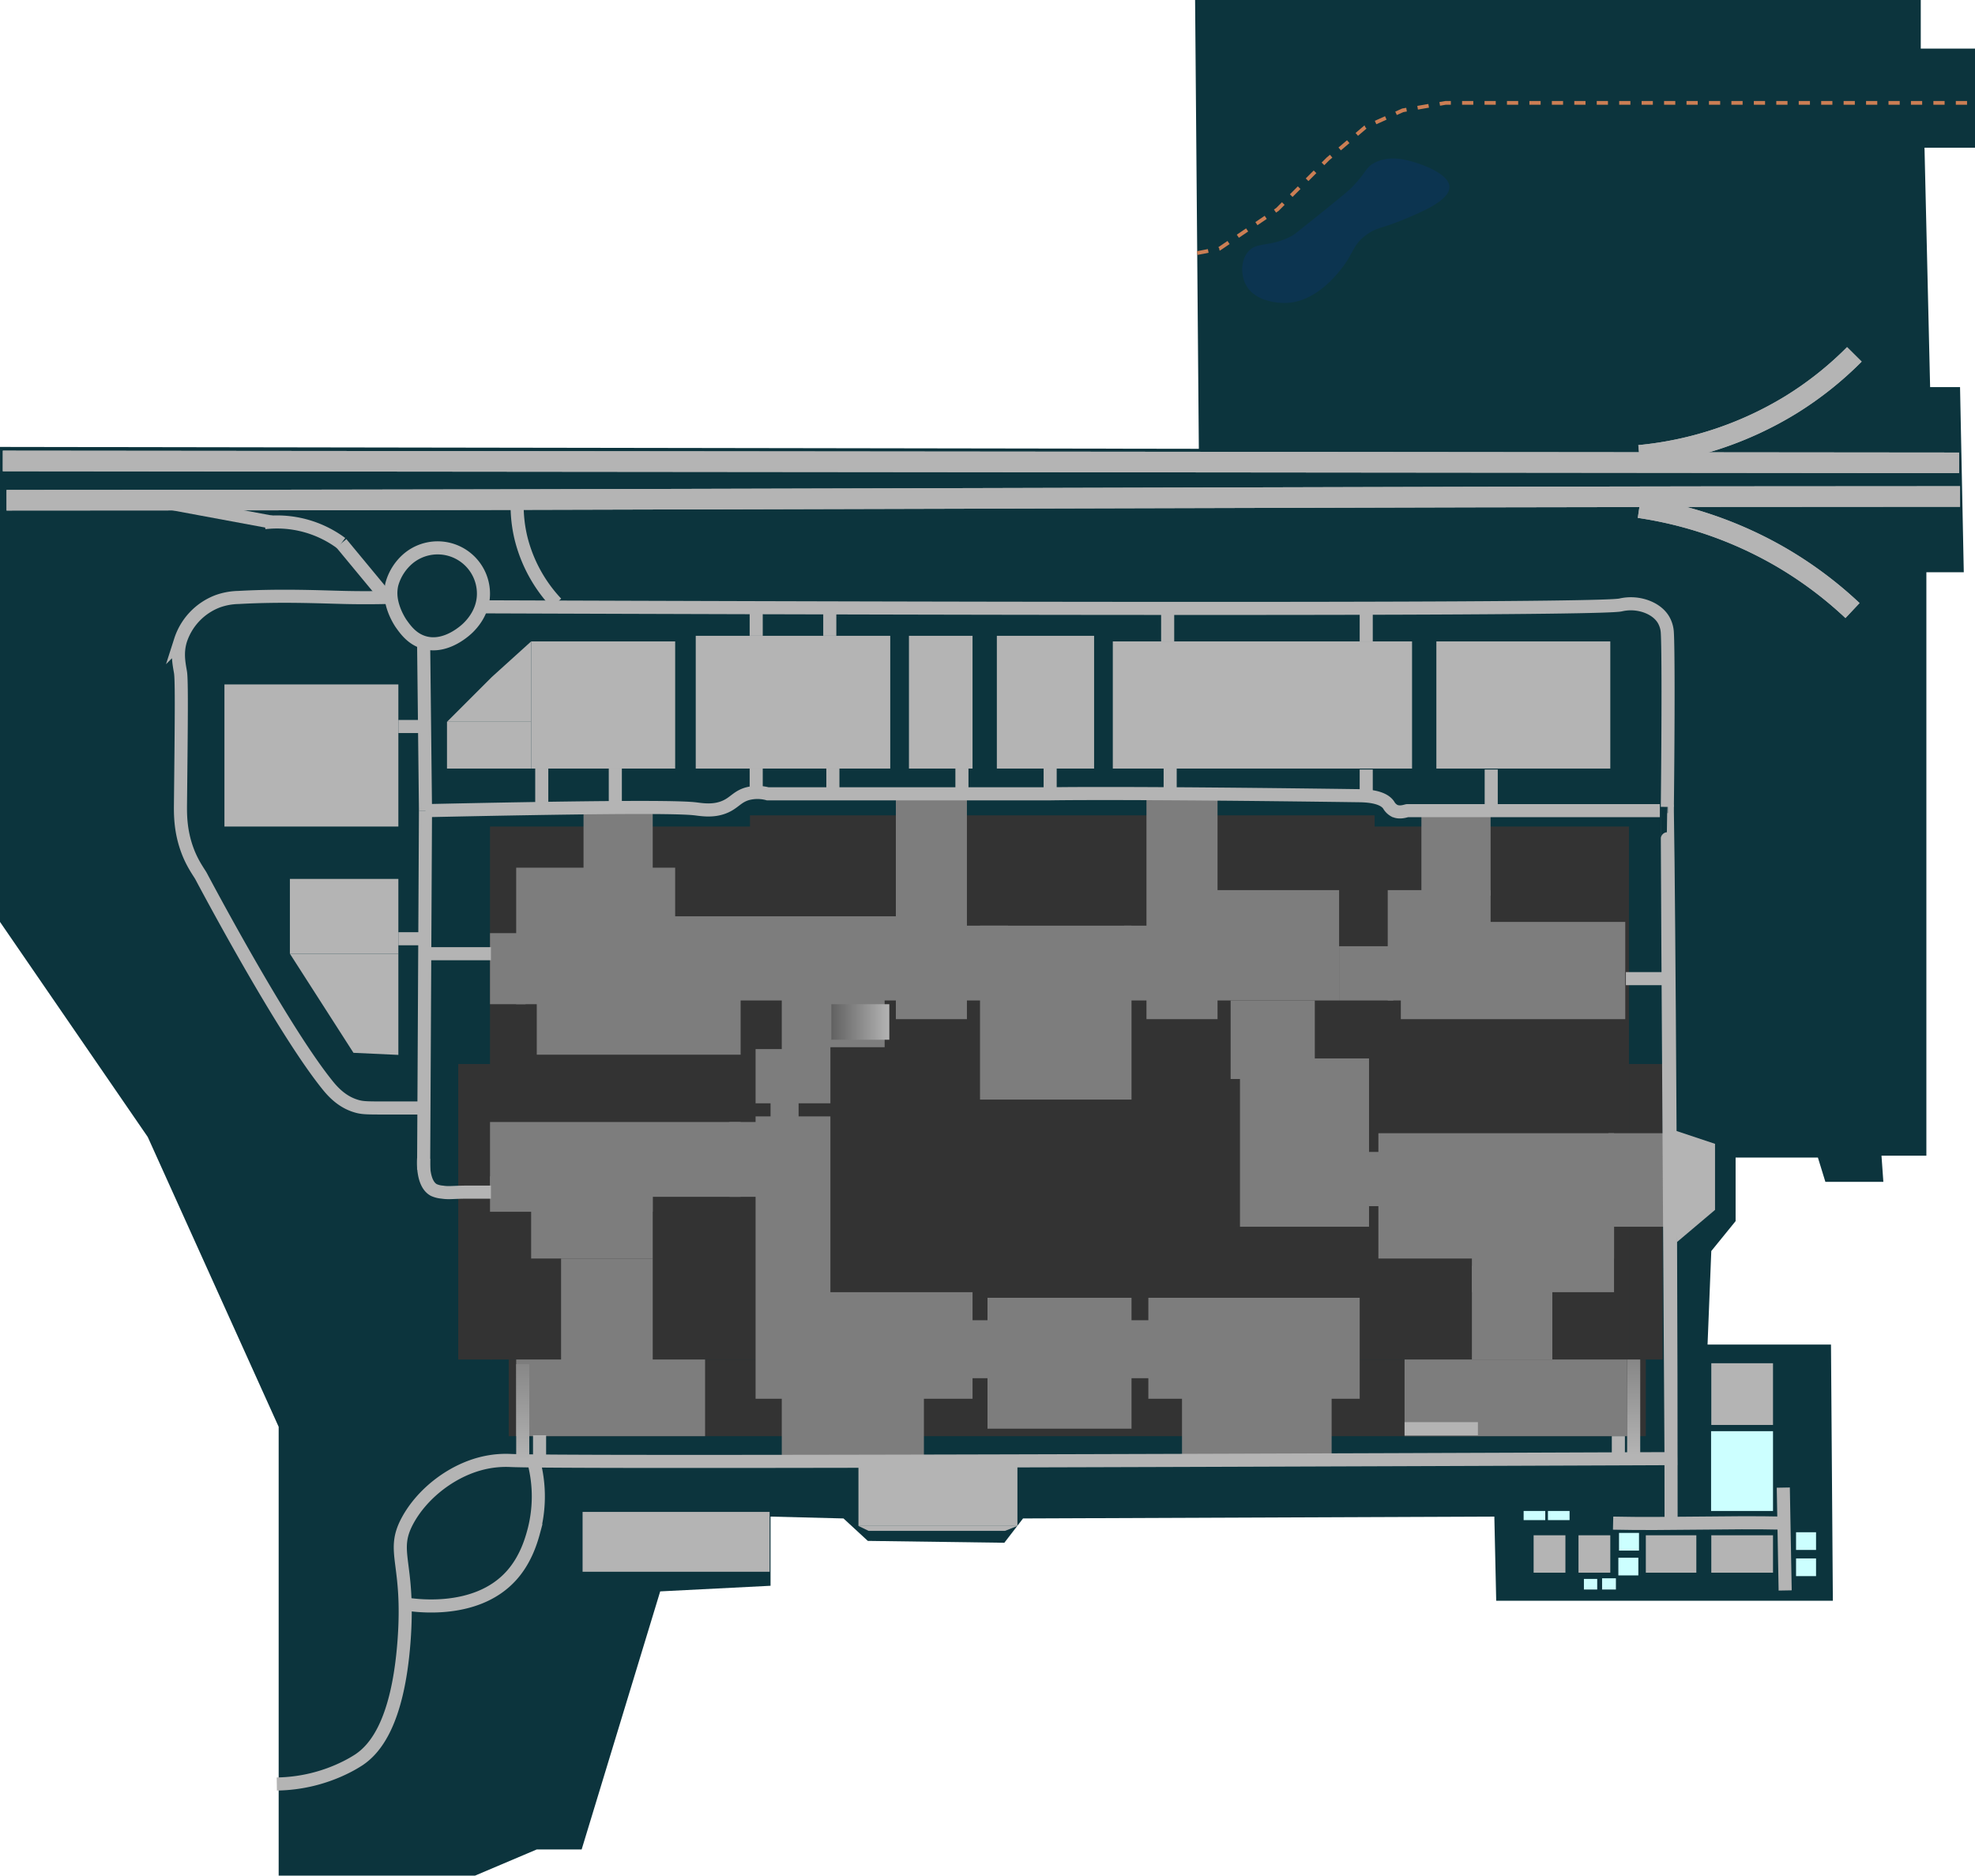 <svg xmlns="http://www.w3.org/2000/svg" xmlns:xlink="http://www.w3.org/1999/xlink" viewBox="0 0 1056 1003"><defs><style>.cls-1{fill:#0c343d;}.cls-2{fill:#0c3450;}.cls-3{fill:#333;}.cls-4{fill:#b4b4b4;}.cls-5{fill:#7d7d7d;}.cls-10,.cls-11,.cls-12,.cls-6,.cls-7,.cls-8,.cls-9{fill:none;stroke-miterlimit:10;}.cls-6,.cls-7,.cls-8{stroke:#b4b4b4;}.cls-11,.cls-6,.cls-9{stroke-width:7px;}.cls-7{stroke-width:11px;}.cls-9{stroke:url(#linear-gradient);}.cls-10{stroke-width:19px;stroke:url(#linear-gradient-2);}.cls-11{stroke:url(#linear-gradient-3);}.cls-12{stroke:#cb7e54;stroke-width:2px;stroke-dasharray:6;}.cls-13{fill:#cff;}.cls-14{opacity:0.5;}</style><linearGradient id="linear-gradient" x1="640.5" y1="818.5" x2="640.5" y2="767.5" gradientUnits="userSpaceOnUse"><stop offset="0" stop-color="#b4b4b4"/><stop offset="1" stop-color="#878787"/></linearGradient><linearGradient id="linear-gradient-2" x1="805.5" y1="584.5" x2="836.5" y2="584.5" gradientUnits="userSpaceOnUse"><stop offset="0" stop-color="#616161"/><stop offset="1" stop-color="#b4b4b4"/></linearGradient><linearGradient id="linear-gradient-3" x1="1234.5" y1="816" x2="1234.5" y2="765" xlink:href="#linear-gradient"/></defs><g id="Base_Terrain" data-name="Base Terrain"><polygon id="Ground" class="cls-1" points="639 0 1027 0 1027 26 1056 26 1056 79 1029 79 1032 207 1048 207 1050 306 1030 306 1030 618 1006 618 1007 632 976 632 972 619 928 619 928 653 915 669 913 719 979 719 980 856 800 856 799 811 547 812 537 825 464 824 451 812 412 811 412 848 353 851 311 989 287 989 254 1003 149 1003 149 763 79 608 0 493 0 239 641 240 639 0"/><path class="cls-2" d="M1136,138c-.09-7.36-15.9-12.34-18-13-4.3-1.35-13.65-4.3-22,0-4.91,2.53-4.09,4.79-12,13-1.33,1.38-2.69,2.71-18,15-8.71,7-13.08,10.5-14,11-12.33,6.67-19.21,2.8-24,9-3.68,4.76-3.49,12-1,17,5.28,10.54,20.59,10.06,22,10,15-.68,25.73-13.94,29-18,6.8-8.43,5.89-12.44,13-18,5.61-4.39,8.5-3.71,19-8S1136.09,145.34,1136,138Z" transform="translate(-361 -38)"/></g><g id="Structure"><rect class="cls-3" x="262" y="442" width="609" height="285"/><rect class="cls-3" x="871" y="569" width="18" height="158"/><rect class="cls-3" x="272" y="727" width="608" height="41"/><rect class="cls-3" x="245" y="569" width="18" height="158"/><rect class="cls-3" x="401" y="436" width="334" height="8"/></g><g id="Pavement"><g id="Outdoors"><polyline class="cls-4" points="896.5 664.33 917 647 917 611.67 894 604"/><rect class="cls-4" x="915" y="729" width="33" height="33"/><rect class="cls-4" x="915" y="821" width="33" height="20"/><rect class="cls-4" x="880" y="821" width="27" height="20"/><rect class="cls-4" x="844" y="821" width="17" height="20"/><polygon class="cls-4" points="503.11 818.65 464.44 818.65 459 816 544 816 537.33 818.65 503.11 818.65"/><rect class="cls-4" x="820" y="821" width="17" height="20"/><polygon class="cls-4" points="263 362 239 386 284 386 284 343 263 362"/><polyline class="cls-4" points="213 564.11 189 563 155 510 213 510"/><rect class="cls-4" x="768" y="343" width="93" height="68"/><rect class="cls-4" x="595" y="343" width="160" height="68"/><rect class="cls-4" x="533" y="340" width="52" height="71"/><rect class="cls-4" x="486" y="340" width="34" height="71"/><rect class="cls-4" x="372" y="340" width="104" height="71"/><rect class="cls-4" x="239" y="386" width="45" height="25"/><rect class="cls-4" x="284" y="343" width="77" height="68"/><rect class="cls-4" x="120" y="366" width="93" height="76"/><polygon class="cls-4" points="213 510 211.78 510 155 510 155 470 213 470 213 510"/><rect class="cls-4" x="459" y="781" width="85" height="35"/><rect class="cls-4" x="311.5" y="808.5" width="100" height="32"/></g><g id="Garage"><rect class="cls-5" x="860" y="606" width="31" height="50"/><rect class="cls-5" x="737" y="606" width="126" height="67"/><rect class="cls-5" x="787" y="645" width="76" height="46"/><rect class="cls-5" x="787" y="677" width="43" height="50"/><rect class="cls-5" x="658" y="535" width="45" height="42"/><rect class="cls-5" x="751" y="727" width="119" height="41"/><rect class="cls-5" x="663" y="566" width="69" height="90"/><rect class="cls-5" x="649" y="476" width="67" height="59"/><rect class="cls-5" x="727" y="616" width="13" height="29"/><rect class="cls-5" x="524" y="495" width="81" height="93"/><rect class="cls-5" x="613" y="425" width="38" height="120"/><rect class="cls-5" x="716" y="506" width="29" height="29"/><rect class="cls-5" x="601" y="495" width="13" height="40"/><rect class="cls-5" x="749" y="493" width="120" height="52"/><rect class="cls-5" x="760" y="434" width="37" height="45"/><rect class="cls-5" x="742" y="476" width="55" height="59"/><rect class="cls-5" x="479" y="425" width="38" height="120"/><rect class="cls-5" x="507" y="495" width="32" height="40"/><rect class="cls-5" x="276" y="464" width="85" height="73"/><rect class="cls-5" x="312" y="432" width="37" height="37"/><rect class="cls-5" x="287" y="531" width="109" height="33"/><rect class="cls-5" x="356" y="490" width="130" height="45"/><rect class="cls-5" x="418" y="531" width="26" height="59"/><rect class="cls-5" x="404" y="561" width="20" height="29"/><rect class="cls-5" x="404" y="597" width="40" height="151"/><rect class="cls-5" x="440" y="691" width="80" height="57"/><rect class="cls-5" x="528" y="694" width="77" height="70"/><rect class="cls-5" x="614" y="694" width="113" height="54"/><rect class="cls-5" x="595" y="706" width="31" height="31"/><rect class="cls-5" x="507" y="706" width="26" height="31"/><rect class="cls-5" x="418" y="746" width="76" height="35"/><rect class="cls-5" x="632" y="746" width="80" height="34"/><rect class="cls-5" x="412" y="586" width="15" height="14"/><rect class="cls-5" x="440" y="531" width="33" height="29"/><rect class="cls-5" x="262" y="600" width="134" height="40"/><rect class="cls-5" x="262" y="629" width="87" height="19"/><rect class="cls-5" x="284" y="634" width="65" height="39"/><rect class="cls-5" x="300" y="673" width="49" height="61"/><rect class="cls-5" x="276" y="727" width="101" height="41"/><rect class="cls-5" x="390" y="600" width="18" height="40"/><rect class="cls-5" x="262" y="499" width="19" height="38"/></g></g><g id="Roads"><g id="Normal_Roads" data-name="Normal Roads"><path class="cls-6" d="M502.5,317.5a57.67,57.67,0,0,1,41,11" transform="translate(-361 -38)"/><path class="cls-6" d="M543.5,328.5l24,29" transform="translate(-361 -38)"/><path class="cls-6" d="M587.5,381.5c-6.27-1.93-9.74-6.82-12-10,0,0-6-8.44-5.49-17.44.06-1.19.25-2.34.25-2.34s.1-.61.24-1.22a27.63,27.63,0,0,1,9-14,24.5,24.5,0,0,1,40,19c0,9.85-6.3,16.28-8,18C610.65,374.37,599.61,385.23,587.5,381.5Z" transform="translate(-361 -38)"/><path class="cls-6" d="M637.5,307.5a74.91,74.91,0,0,0,2,18,78,78,0,0,0,19,35" transform="translate(-361 -38)"/><path class="cls-6" d="M619.5,362.5c418.71,1.49,599.58.95,608-1a24.29,24.29,0,0,1,11,0c1.36.32,8.49,2,12,8a15.26,15.26,0,0,1,2,7c.49,8.27.53,44.15,0,93" transform="translate(-361 -38)"/><path class="cls-6" d="M623.5,675.5H610c-7.26.07-9,.55-12.5,0a13.8,13.8,0,0,1-4.51-1.12c-6.09-3.24-5.61-14.74-5.49-16.88" transform="translate(-361 -38)"/><path class="cls-6" d="M588.5,471.5q-.5-45-1-90" transform="translate(-361 -38)"/><path class="cls-6" d="M587.5,663.5q.5-96,1-192" transform="translate(-361 -38)"/><path class="cls-6" d="M585.5,630.5h-18c-10.18,0-12.74,0-16-1-8-2.35-13-8.18-16-12-24.15-30.31-64.19-105.72-67-111-1-1.83-4.38-6.24-7-13-4.19-10.82-4.06-20.11-4-26,.47-43.88.7-65.82,0-70-.81-4.8-2-10.27,0-17a33.28,33.28,0,0,1,20-21,34.74,34.74,0,0,1,11-2c23.08-1.29,43.71-.3,57,0,4.87.11,12.51.21,22,0" transform="translate(-361 -38)"/><path class="cls-6" d="M1248.5,471.5h-135c-.58,0-4,1.53-7,0a7.78,7.78,0,0,1-3-3c-3.17-4.73-12.38-4.95-16-5-129.68-1.75-165-1-165-1h-151a21,21,0,0,0-11,0c-4.63,1.37-6.4,3.95-10,6-6.87,3.91-14.26,2.42-18,2-11.79-1.32-65.83-.67-144,1" transform="translate(-361 -38)"/><path class="cls-6" d="M1254.5,821.5c-1.72-270-2.13-352-2-352s2,168.9,2,381v4" transform="translate(-361 -38)"/><path class="cls-6" d="M576.5,895.5c3.29.64,38.4,6.88,58-15,7.78-8.68,10.68-19.07,12-24a72.51,72.51,0,0,0-1-40" transform="translate(-361 -38)"/><path class="cls-6" d="M509,992a85.3,85.3,0,0,0,37-9,69.74,69.74,0,0,0,7-4c8.1-5.47,20.64-19.15,24-63,3.3-43-7.39-47.72,2-65,7.92-14.56,24.32-27.42,42-31a52.72,52.72,0,0,1,13-1c22.2,1,256.34.42,591-.87l32.5-.13" transform="translate(-361 -38)"/><line class="cls-6" x1="289.67" y1="411" x2="289.67" y2="432.32"/><line class="cls-6" x1="329" y1="411" x2="329" y2="431.5"/><line class="cls-6" x1="404.33" y1="411" x2="404.33" y2="421.66"/><line class="cls-6" x1="445.33" y1="411" x2="445.33" y2="424.5"/><line class="cls-6" x1="514.33" y1="411" x2="514.33" y2="424.5"/><line class="cls-6" x1="443.67" y1="340" x2="443.67" y2="325.07"/><line class="cls-6" x1="404.33" y1="340" x2="404.33" y2="324.96"/><line class="cls-6" x1="624.33" y1="343" x2="624.33" y2="326.5"/><line class="cls-6" x1="625.67" y1="411" x2="625.67" y2="424.5"/><line class="cls-6" x1="730.5" y1="411.5" x2="730.5" y2="424.5"/><line class="cls-6" x1="730.5" y1="343" x2="730.5" y2="325.26"/><line class="cls-6" x1="797.33" y1="411.5" x2="797.33" y2="432.32"/><path class="cls-6" d="M1252.5,568.67" transform="translate(-361 -38)"/><line class="cls-6" x1="891.77" y1="523.33" x2="869.33" y2="523.33"/><path class="cls-6" d="M588.5,548h35" transform="translate(-361 -38)"/><line class="cls-6" x1="224.5" y1="502" x2="213" y2="502"/><line class="cls-6" x1="224.5" y1="388.5" x2="213" y2="388.5"/><line class="cls-6" x1="145.24" y1="279.2" x2="82" y2="267.47"/><path class="cls-6" d="M1314.5,852.5h0c-28.67-.67-62.33.67-91,0" transform="translate(-361 -38)"/><line class="cls-6" x1="561.5" y1="424.5" x2="561.5" y2="411"/><path class="cls-6" d="M1315.5,888.5q-.49-27.5-1-55" transform="translate(-361 -38)"/><path class="cls-6" d="M1296.5,912.5" transform="translate(-361 -38)"/><line class="cls-6" x1="865.31" y1="768" x2="865.31" y2="781"/><path class="cls-6" d="M649.5,805.5v12" transform="translate(-361 -38)"/></g><g id="Highways"><path class="cls-7" d="M1351.5,364.5a210.21,210.21,0,0,0-39-29,212.6,212.6,0,0,0-75-26" transform="translate(-361 -38)"/><path class="cls-7" d="M362.5,284.5l1046,1" transform="translate(-361 -38)"/><path class="cls-7" d="M1352.5,227.5a184.69,184.69,0,0,1-34,27,189.54,189.54,0,0,1-81,27" transform="translate(-361 -38)"/><path class="cls-7" d="M364.5,305.5c345,0,699.5-2,1044.5-2" transform="translate(-361 -38)"/><path class="cls-8" d="M650.67,449" transform="translate(-361 -38)"/><path class="cls-7" d="M1351.5,364.5a210.21,210.21,0,0,0-39-29,212.6,212.6,0,0,0-75-26" transform="translate(-361 -38)"/><path class="cls-7" d="M362.5,284.5l1046,1" transform="translate(-361 -38)"/><path class="cls-7" d="M1352.5,227.5a184.69,184.69,0,0,1-34,27,189.54,189.54,0,0,1-81,27" transform="translate(-361 -38)"/><path class="cls-7" d="M364.5,305.5c345,0,699.5-2,1044.5-2" transform="translate(-361 -38)"/><path class="cls-7" d="M650.67,449" transform="translate(-361 -38)"/></g><g id="Ramps"><line class="cls-6" x1="790.22" y1="764" x2="751" y2="764"/><path class="cls-9" d="M640.5,767.5v51" transform="translate(-361 -38)"/><path class="cls-10" d="M836.5,584.5h-31" transform="translate(-361 -38)"/><path class="cls-11" d="M1234.5,765v51" transform="translate(-361 -38)"/></g></g><g id="Train_Tracks" data-name="Train Tracks"><polyline class="cls-12" points="640.13 135.34 652 133 683 112 710 85 730 68 750 59 773 55 1056 55"/></g><g id="Buildings"><rect class="cls-13" x="1175.67" y="846" width="11.56" height="4.89" transform="translate(2001.89 1658.89) rotate(180)"/><rect class="cls-13" x="1188.67" y="846" width="11.56" height="4.89" transform="translate(2027.89 1658.89) rotate(180)"/><rect class="cls-13" x="1207.89" y="882.33" width="7.11" height="5.67" transform="translate(2061.89 1732.33) rotate(180)"/><rect class="cls-13" x="1275.89" y="803.33" width="33.11" height="42.67" transform="translate(2223.89 1611.33) rotate(180)"/><rect class="cls-13" x="1217.61" y="882" width="7.39" height="6" transform="translate(2081.61 1732) rotate(180)"/><rect class="cls-13" x="1226.31" y="871" width="10.69" height="9.46" transform="translate(2102.31 1713.46) rotate(180)"/><rect class="cls-13" x="1226.65" y="857.73" width="10.69" height="9.46" transform="translate(2103 1686.92) rotate(180)"/><rect class="cls-13" x="1321.32" y="871.38" width="10.69" height="9.46" transform="translate(2292.33 1714.22) rotate(180)"/><rect class="cls-13" x="1321.32" y="857.38" width="10.69" height="9.46" transform="translate(2292.33 1686.22) rotate(180)"/></g></svg>